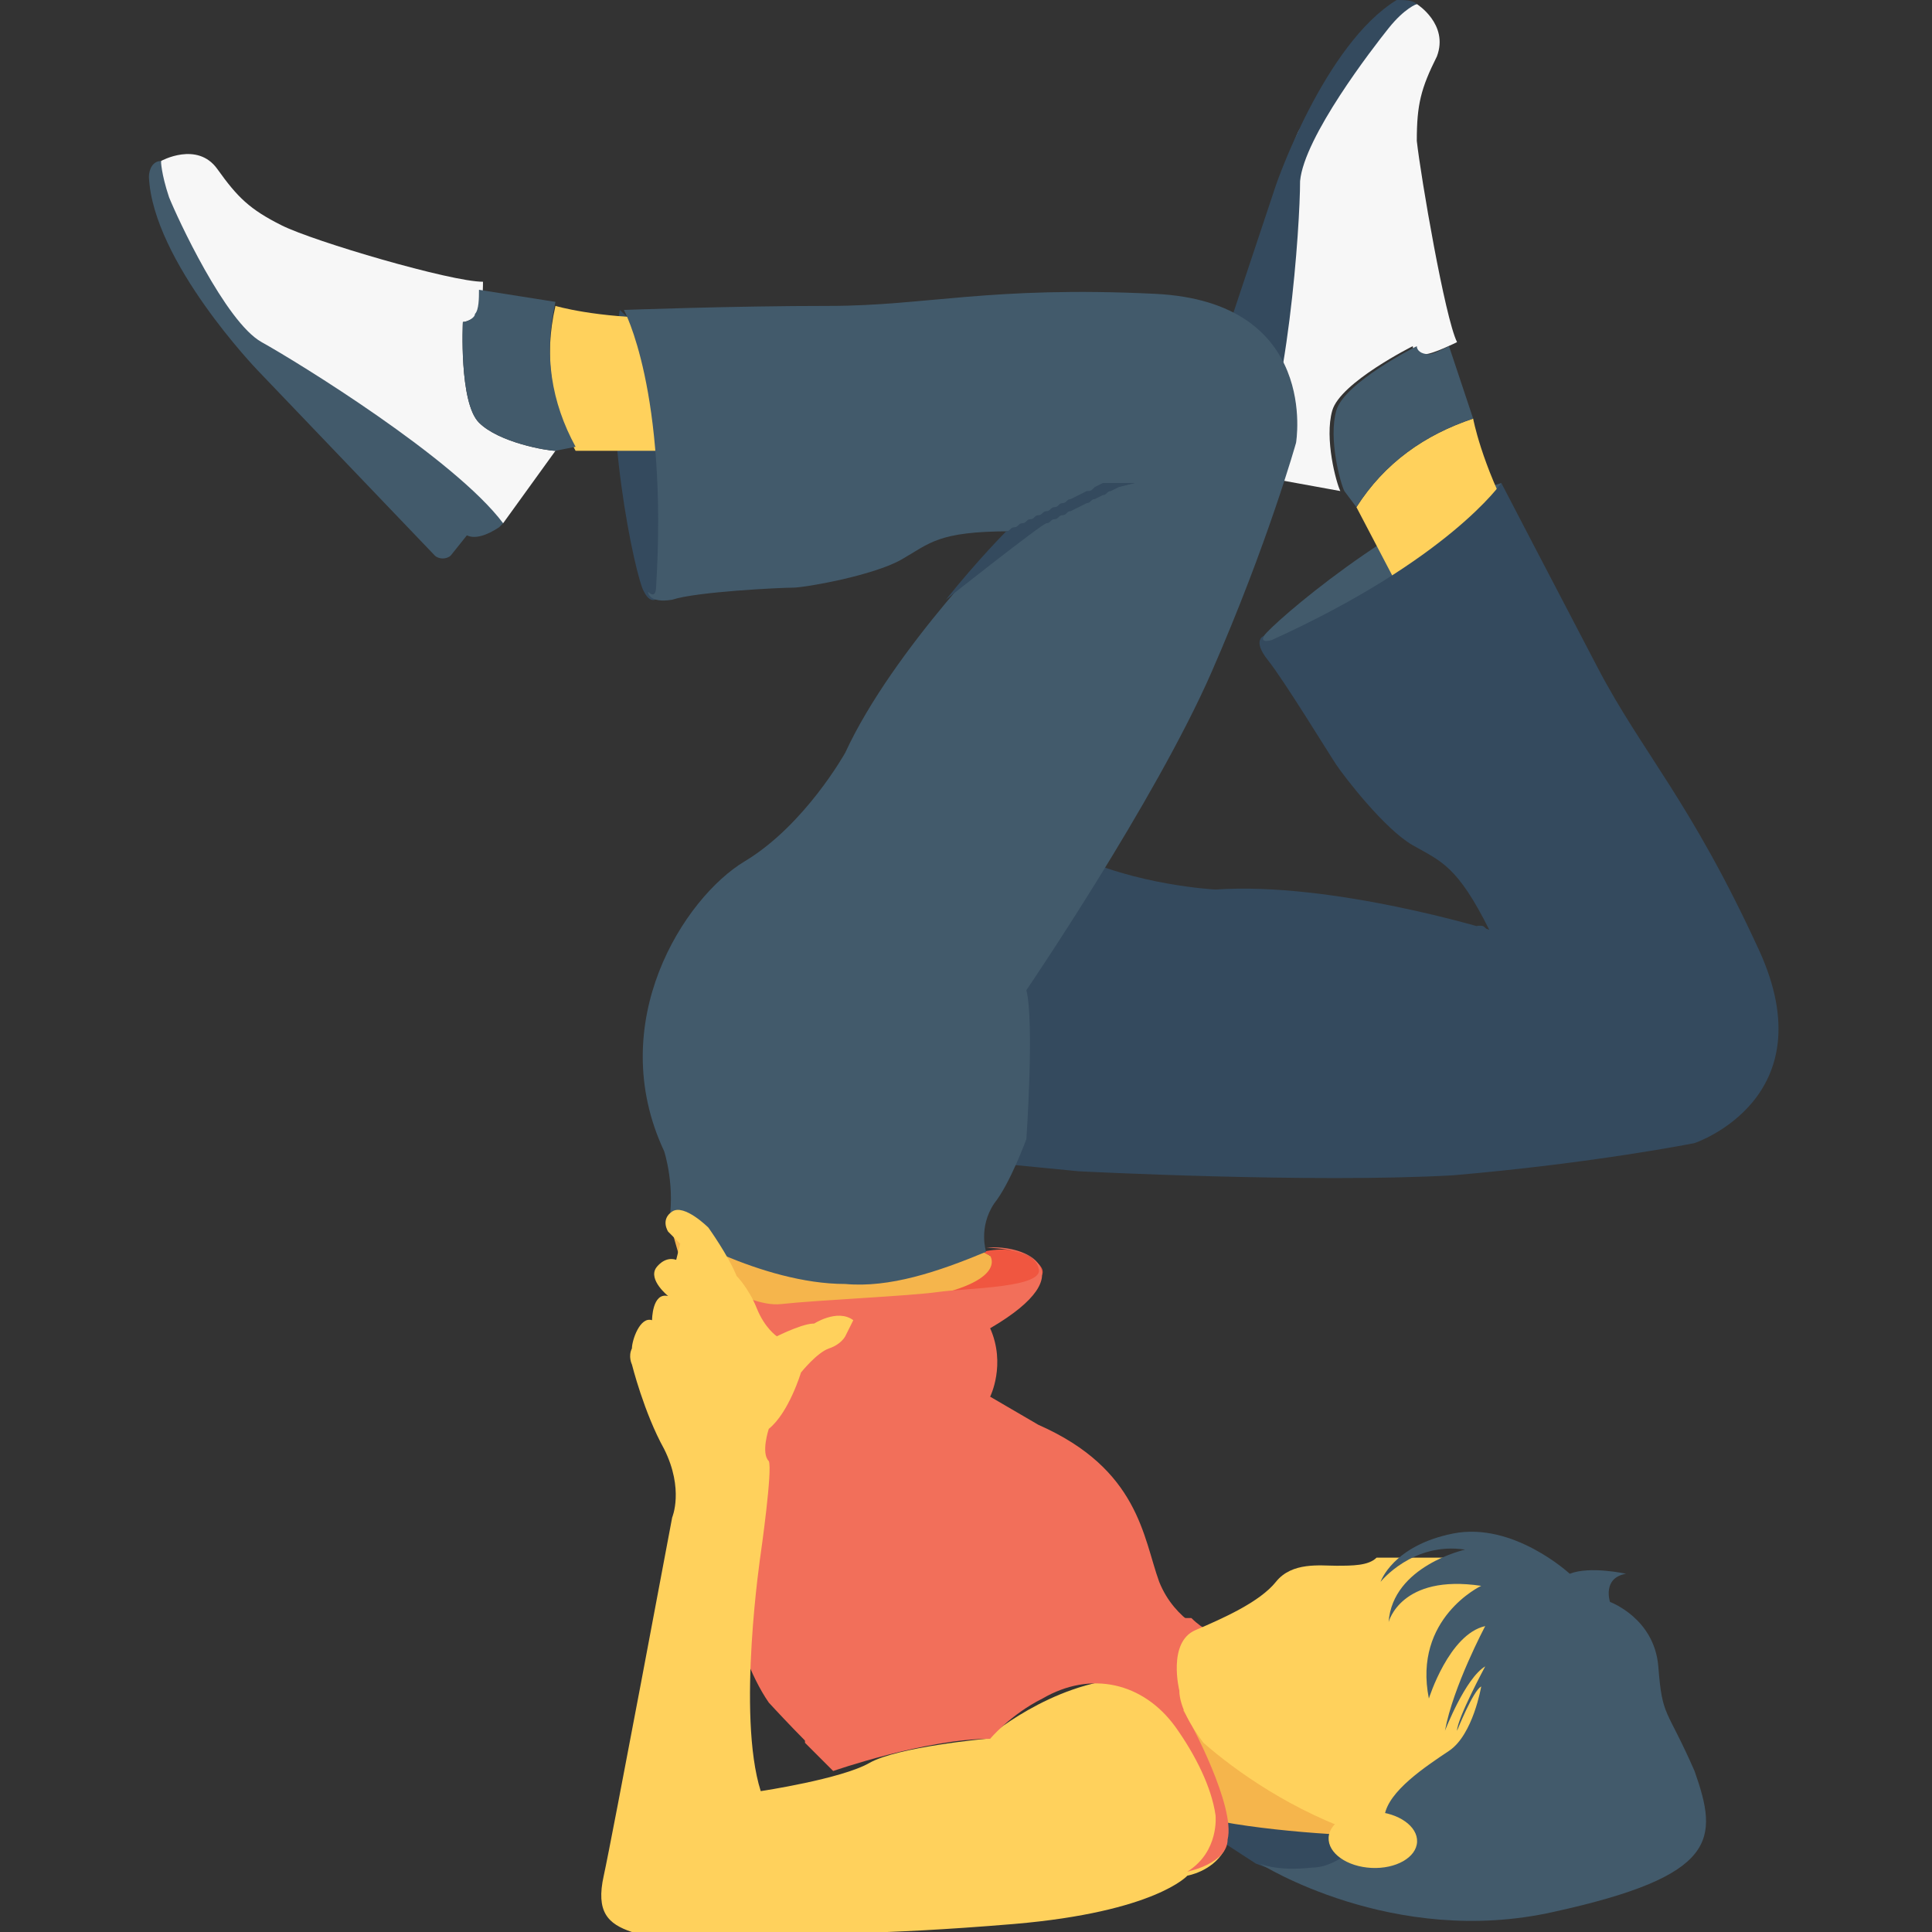 <?xml version="1.0" encoding="utf-8"?>
<!-- Generator: Adobe Illustrator 18.0.0, SVG Export Plug-In . SVG Version: 6.00 Build 0)  -->
<!DOCTYPE svg PUBLIC "-//W3C//DTD SVG 1.1//EN" "http://www.w3.org/Graphics/SVG/1.1/DTD/svg11.dtd">
<svg version="1.1" id="Layer_1" xmlns="http://www.w3.org/2000/svg" xmlns:xlink="http://www.w3.org/1999/xlink" x="0px" y="0px"
	 viewBox="0 0 48 48" enable-background="new 0 0 48 48" xml:space="preserve">
<rect x="0" y="0" width="48" height="48" fill="#333333" stroke="none"/>
<g>
	<g>
		<g>
			<g>
				<path fill="#344A5E" d="M29.2,45l2,1.3c1,0.4,2.1,0.5,3.2,0.5l1.8-2.3L29.2,45"/>
			</g>
		</g>
	</g>
	<g>
		<g>
			<g>
				<path fill="#F5B54C" d="M29.9,44c0.1,0.4-0.5,1-0.5,1c0.9,0.4,3.7,0.6,4.5,0.6c-1.8-0.5-4.3-3.6-5-4.3
					C29.1,41.7,29.9,44,29.9,44z"/>
			</g>
		</g>
	</g>
	<g>
		<g>
			<g>
				<path fill="#F5B54C" d="M18.3,33.2l-1.4-1.9l-0.2-0.7l7.1,0.1l0.8,0.5l0.5,0.2C24.6,32.9,21.6,33.2,18.3,33.2z"/>
			</g>
		</g>
	</g>
	<g>
		<g>
			<g>
				<path fill="#F05640" d="M22.6,32.3c2.5-0.4,2-1.1,2-1.1l-0.2-0.1c0.5-0.1,1-0.1,1.4,0.3C26.6,32.2,22.6,32.3,22.6,32.3z"/>
			</g>
		</g>
	</g>
	<g>
		<g>
			<g>
				<path fill="#F26F5A" d="M24.5,31c0,0,1.2,0,1.3,0.5C26,32,24,32,23.3,32.1c-0.7,0.1-3,0.2-3.9,0.3c-0.9,0.1-2.5-1.1-2.5-1.1
					s0.4,8.4,2.2,11c0,0,1.1,1.2,1.6,1.6c0,0,2.1-0.9,3.8-1c0,0,0.6-0.5,1.3-0.9c1.2-0.7,2.6-0.3,3.4,0.8c0.5,0.7,0.9,1.5,1,2.2
					c0,0,0.1,0.9-0.7,1.4c0,0,1-0.2,1-0.8c0.1-0.7-1-2.8-1.2-3.1l0.8-1.9c0,0-0.9-0.3-1.3-1.3c-0.4-1.1-0.5-2.8-3-3.9l-1.2-0.7
					c0,0,0.4-0.8,0-1.7C27,31.6,25.5,30.9,24.5,31z"/>
			</g>
		</g>
	</g>
	<g>
		<g>
			<g>
				<g>
					<g>
						<path fill="#425A6B" d="M31.5,16.1c0,0-0.3,0-0.1-0.3c0.2-0.3,3.3-3,5.9-3.8C36.4,14.9,34.3,16.1,31.5,16.1z"/>
					</g>
				</g>
			</g>
			<g>
				<g>
					<g>
						<path fill="#FFD15C" d="M33.7,12.6c0.7-1.1,1.7-1.8,2.9-2.2c0,0,0.2,1.1,1,2.6l-2.4,1.5l-0.4,0.2L33.7,12.6z"/>
					</g>
				</g>
			</g>
			<g>
				<g>
					<g>
						<g>
							<path fill="#F7F7F7" d="M34.5,0.3l0.7-0.2c0,0,0.8,0.5,0.5,1.3c-0.4,0.8-0.5,1.2-0.5,2.1c0.1,0.9,0.7,4.4,1,5
								c0,0-0.6,0.3-0.8,0.3c-0.2,0-0.3-0.1-0.3-0.2c0,0-1.8,0.9-2,1.6c-0.2,0.7,0.1,1.8,0.2,2l-2.2-0.4l-0.3-0.8c0,0,1-7.1,1.5-7.8
								C32.9,2.7,34.5,0.3,34.5,0.3z"/>
						</g>
					</g>
				</g>
				<g>
					<g>
						<g>
							<path fill="#344A5E" d="M30.5,11.1L30.5,11.1L29.9,11c-0.2,0-0.3-0.2-0.2-0.4l2-6c0,0,1.2-3.5,3-4.6C34.9,0,35.1,0,35.2,0.1
								c0,0-0.3,0.1-0.7,0.6c-0.4,0.5-2.1,2.7-2.2,3.8c0,1.1-0.3,5.6-1.2,7.4L31,11.8C30.7,11.7,30.5,11.4,30.5,11.1z"/>
						</g>
					</g>
				</g>
			</g>
			<g>
				<g>
					<g>
						<path fill="#425A6B" d="M36,8.6c-0.2,0.1-0.4,0.2-0.5,0.2c-0.2,0-0.3-0.1-0.3-0.2c0,0-1.8,0.9-2,1.6c-0.2,0.7,0.1,1.8,0.2,2
							l0.3,0.4c0.7-1.1,1.7-1.8,2.9-2.2L36,8.6z"/>
					</g>
				</g>
			</g>
			<g>
				<g>
					<g>
						<path fill="#344A5E" d="M37.3,12c0,0-1.3,1.9-5.7,3.9c0,0-0.3,0.1-0.2-0.1c0,0-0.3,0.1,0.1,0.6c0.4,0.5,1.5,2.3,1.7,2.6
							c0.2,0.3,1.2,1.6,1.9,2c0.7,0.4,1.1,0.5,1.9,2.1c0,0-3.9-1.2-6.8-1c0,0-2-0.1-3.6-0.9c-1.5-0.9-5.2-1.2-7.3,1.6
							c0,0-0.6,0.7-1.6,1c0,0-0.2,2.7,0.8,4.5c0,0,0.3-0.2,0.4,0.7c0.2,0.8,1.9,2,1.9,2s0.5-0.5,1.1-0.4c0.7,0.1,0.8-1.9,0.8-1.9
							l4.1,0.4c0,0,5.8,0.3,9.3,0.1c3.5-0.3,6-0.8,6-0.8s3.3-1.1,1.6-4.8c-1.7-3.7-2.9-4.9-4-7C38.6,14.5,37.3,12,37.3,12z"/>
					</g>
				</g>
			</g>
		</g>
		<g>
			<g>
				<g>
					<path fill="#344A5E" d="M39.5,25.2l-0.3-0.3L39,24.8c-0.1,0-0.1-0.1-0.2-0.1l-0.2-0.1c-0.1,0-0.1-0.1-0.2-0.1l-0.2-0.1
						l-0.2-0.1c-0.1,0-0.1-0.1-0.2-0.1c-0.1,0-0.1-0.1-0.2-0.1c-0.1,0-0.1-0.1-0.2-0.1c-0.1,0-2.9-1.4-2.9-1.4
						c1.3,0.3,2.2,0.5,2.2,0.5c0,0,0-0.1,0-0.1l0.1,0c0.1,0,0.1,0.1,0.2,0.1c0.1,0,0.1,0.1,0.2,0.1c0.1,0,0.1,0.1,0.2,0.1
						c0.1,0,0.1,0.1,0.2,0.1c0.1,0,0.1,0.1,0.2,0.1c0.1,0,0.1,0.1,0.2,0.1c0.1,0,0.1,0.1,0.2,0.1c0.1,0,0.1,0.1,0.2,0.1l0.2,0.1
						l0.1,0.1c0,0,0.1,0.1,0.1,0.1l0.1,0.2c0,0.1,0.1,0.1,0.1,0.2l0.1,0.2L39.5,25.2z"/>
				</g>
			</g>
		</g>
	</g>
	<g>
		<g>
			<g>
				<g>
					<g>
						<path fill="#344A5E" d="M16.4,14.8c0,0-0.2,0.3-0.4-0.1c-0.2-0.3-1.1-4.4-0.6-7C17.6,9.8,17.7,12.2,16.4,14.8z"/>
					</g>
				</g>
			</g>
			<g>
				<g>
					<g>
						<path fill="#FFD15C" d="M14.3,11.2c-0.6-1.1-0.8-2.3-0.5-3.6c0,0,1,0.3,2.7,0.3l0.2,2.9v0.4H14.3z"/>
					</g>
				</g>
			</g>
			<g>
				<g>
					<g>
						<g>
							<path fill="#F7F7F7" d="M3.9,4.7L4,4c0,0,0.9-0.5,1.4,0.2s0.8,1,1.6,1.4S11.2,7,12,7c0,0,0,0.7-0.1,0.8
								C11.8,7.9,11.6,8,11.5,8c0,0-0.1,2,0.4,2.5c0.5,0.5,1.7,0.7,1.9,0.7L12.5,13l-0.8-0.1c0,0-5.8-4.3-6.1-5
								C5.2,7.2,3.9,4.7,3.9,4.7z"/>
						</g>
					</g>
				</g>
				<g>
					<g>
						<g>
							<path fill="#425A6B" d="M11.6,13.3L11.6,13.3l-0.4,0.5c-0.1,0.1-0.3,0.1-0.4,0L6.4,9.2c0,0-2.6-2.7-2.7-4.8
								C3.7,4.2,3.8,4,4,4C4,4,4,4.3,4.2,4.9C4.4,5.4,5.6,8,6.5,8.5c0.9,0.5,4.8,2.9,6,4.5l-0.1,0.1C12.1,13.3,11.8,13.4,11.6,13.3z
								"/>
						</g>
					</g>
				</g>
			</g>
			<g>
				<g>
					<g>
						<path fill="#425A6B" d="M11.9,7.2c0,0.2,0,0.5-0.1,0.6C11.8,7.9,11.6,8,11.5,8c0,0-0.1,2,0.4,2.5c0.5,0.5,1.7,0.7,1.9,0.7
							l0.5-0.1c-0.6-1.1-0.8-2.3-0.5-3.6L11.9,7.2z"/>
					</g>
				</g>
			</g>
			<g>
				<g>
					<g>
						<path fill="#425A6B" d="M15.5,7.7c0,0,1.1,2,0.8,6.9c0,0,0,0.3-0.2,0.1c0,0,0,0.3,0.6,0.2c0.6-0.2,2.7-0.3,3-0.3
							c0.3,0,2-0.3,2.7-0.7c0.7-0.4,0.9-0.7,2.7-0.7c0,0-2.9,2.9-4.1,5.5c0,0-1,1.8-2.5,2.7c-1.5,0.9-3.5,4-2,7.2
							c0,0,0.3,0.9,0.1,1.9c0,0,2.3,1.4,4.4,1.4c1.1,0.1,2.3-0.3,3.5-0.8c0,0-0.2-0.6,0.2-1.2c0.4-0.5,0.8-1.6,0.8-1.6
							s0.2-2.9,0-3.7c0,0,3.2-4.7,4.6-7.9s2.1-5.7,2.1-5.7s0.6-3.5-3.5-3.7c-4.1-0.2-5.7,0.3-8.1,0.3S15.5,7.7,15.5,7.7z"/>
					</g>
				</g>
			</g>
		</g>
		<g>
			<g>
				<g>
					<path fill="#344A5E" d="M28.2,12l-0.4,0.1l-0.2,0.1c-0.1,0-0.1,0.1-0.2,0.1l-0.2,0.1c-0.1,0-0.1,0.1-0.2,0.1l-0.2,0.1l-0.2,0.1
						c-0.1,0-0.1,0.1-0.2,0.1c-0.1,0-0.1,0.1-0.2,0.1c-0.1,0-0.1,0.1-0.2,0.1c-0.1,0-2.5,1.9-2.5,1.9c0.8-1,1.5-1.7,1.5-1.7
						c0,0-0.1,0-0.1,0l0.1,0c0.1,0,0.1-0.1,0.2-0.1c0.1,0,0.1-0.1,0.2-0.1c0.1,0,0.1-0.1,0.2-0.1c0.1,0,0.1-0.1,0.2-0.1
						c0.1,0,0.1-0.1,0.2-0.1c0.1,0,0.1-0.1,0.2-0.1c0.1,0,0.1-0.1,0.2-0.1c0.1,0,0.1-0.1,0.2-0.1l0.2-0.1l0.2-0.1
						c0.1,0,0.1,0,0.2-0.1l0.2-0.1c0.1,0,0.1,0,0.2,0l0.2,0L28.2,12z"/>
				</g>
			</g>
		</g>
	</g>
	<g>
		<g>
			<g>
				<path fill="#FFD15C" d="M16.6,30.6c0,0-0.2-0.3,0.1-0.5c0.3-0.2,0.9,0.4,0.9,0.4s0.5,0.7,0.7,1.2c0,0,0.3,0.3,0.5,0.8
					c0.2,0.5,0.5,0.7,0.5,0.7s0.8-0.4,1-0.3c0.2,0.1-0.1,0-0.1,0s0.6-0.4,1-0.1L21,33.2c0,0-0.1,0.2-0.4,0.3
					c-0.3,0.1-0.7,0.6-0.7,0.6s-0.3,1-0.8,1.4c0,0-0.2,0.6,0,0.8c0.1,0.2-0.2,2.3-0.2,2.3s-0.6,4,0,5.9c0,0,2-0.3,2.7-0.7
					c0.7-0.4,2.9-0.6,2.9-0.6s1.6-1.4,3.5-1.5c1.1,0,2.7,3.8,2.4,4.3c-0.3,0.5-0.9,0.6-0.9,0.6s-0.8,0.9-4.3,1.2
					c-3.6,0.3-4.8,0.2-6,0.3c-1.2,0.1-3,0.1-3.5-0.1c-0.6-0.2-0.9-0.5-0.7-1.4c0.2-0.9,1.7-8.9,1.7-8.9s0.3-0.7-0.2-1.7
					c-0.5-0.9-0.8-2.1-0.8-2.1s-0.1-0.2,0-0.4c0-0.2,0.2-0.8,0.5-0.7c0,0,0-0.7,0.4-0.6c0,0-0.5-0.4-0.3-0.7c0,0,0.2-0.3,0.5-0.2
					l0.1-0.4L16.6,30.6z"/>
			</g>
		</g>
	</g>
	<g>
		<g>
			<g>
				<path fill="#F26F5A" d="M29.4,42.5l0.8-1.9c0,0-0.3-0.1-0.6-0.4H20v3.1c0.3,0.3,0.5,0.5,0.7,0.7c0,0,2.3-0.8,3.9-0.8
					c0,0,0.5-0.6,1.3-1c1.2-0.7,2.5-0.4,3.3,0.7c0.5,0.7,0.9,1.5,1,2.2c0,0,0.1,0.9-0.7,1.4c0,0,1-0.2,1-0.8
					C30.7,44.9,29.6,42.8,29.4,42.5z"/>
			</g>
		</g>
	</g>
	<g>
		<g>
			<g>
				<path fill="#FFD15C" d="M37.2,45l1.6-2.7l-1.9-3.6h-2.7c-0.2,0.2-0.6,0.2-1,0.2c-0.4,0-1.1-0.1-1.5,0.4c-0.4,0.5-1.3,0.9-2,1.2
					S29.3,42,29.3,42c0,0.4,0.3,0.9,0.6,1.3c0.8,0.7,2.2,1.7,4,2.3c0.9-0.1,1.5-0.2,1.5-0.2L37.2,45z"/>
			</g>
		</g>
	</g>
	<g>
		<g>
			<g>
				<path fill="#425A6B" d="M34.5,40.3c0,0,0.3-1.2,2.3-0.9c0,0-1.7,0.8-1.3,2.8c0,0,0.5-1.6,1.4-1.8c0,0-0.8,1.5-1,2.6
					c0,0,0.5-1.3,1-1.6c0,0-0.7,1.3-0.7,1.6c0,0,0.4-1,0.6-1.1c0,0-0.2,1.2-0.8,1.6c-0.6,0.4-1.5,1-1.6,1.6c0,0-0.9,1.3-1.8,1.3
					c-0.9,0.1-1.3-0.1-1.3-0.1s3.3,2.1,7.3,1.2c4.1-0.9,4.1-1.8,3.5-3.5c-0.7-1.6-0.8-1.3-0.9-2.6c-0.1-1.2-1.2-1.6-1.2-1.6
					s-0.2-0.6,0.4-0.7c0,0-0.9-0.2-1.4,0c0,0-1.4-1.3-2.9-1c-1.5,0.3-1.8,1.2-1.8,1.2s0.8-1,2.1-0.8C36.4,38.5,34.6,38.9,34.5,40.3z
					"/>
			</g>
		</g>
	</g>
	<g>
		<g>
			<g>
				
					<ellipse transform="matrix(0.999 4.885961e-002 -4.885961e-002 0.999 2.275 -1.612)" fill="#FFD15C" cx="34.1" cy="45.7" rx="1.1" ry="0.7"/>
			</g>
		</g>
	</g>
</g>
</svg>
